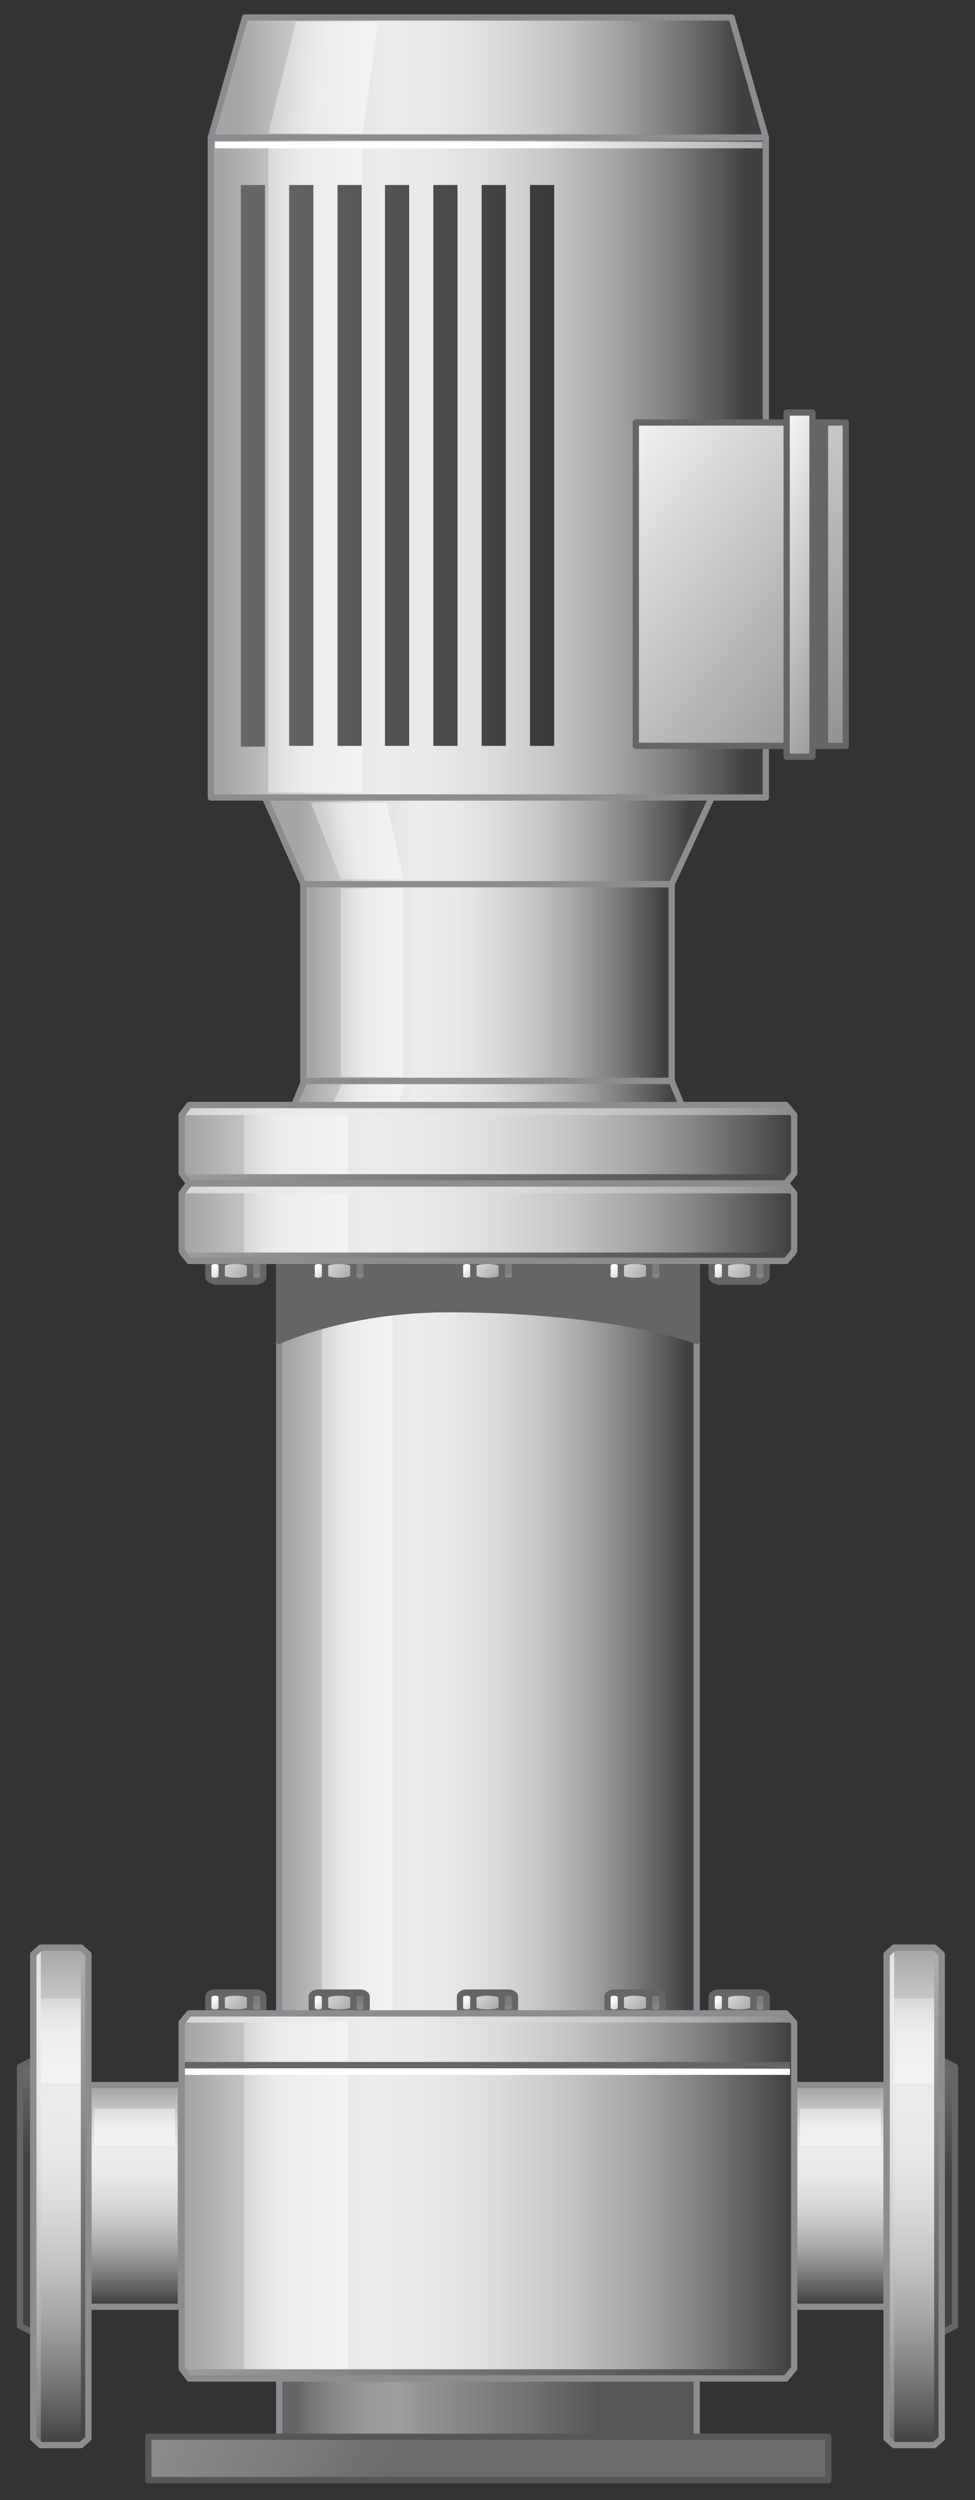 <?xml version="1.0" encoding="utf-8"?>

<!-- Copyright 2016 Siemens AG -->

<!-- Generator: Adobe Illustrator 16.0.4, SVG Export Plug-In . SVG Version: 6.00 Build 0)  -->
<!DOCTYPE svg PUBLIC "-//W3C//DTD SVG 1.1//EN" "http://www.w3.org/Graphics/SVG/1.1/DTD/svg11.dtd">
<svg version="1.1" id="Vertical_Pump_1" xmlns="http://www.w3.org/2000/svg" xmlns:xlink="http://www.w3.org/1999/xlink" x="0px"
	 y="0px" width="117px" height="300px" viewBox="0 0 117 300" enable-background="new 0 0 117 300" xml:space="preserve">
<rect x="0" y="0" width="117" height="300" fill="#333333" stroke="none"/>
<g id="Base">
	<linearGradient id="Ground_Plate_1_" gradientUnits="userSpaceOnUse" x1="35.288" y1="288.908" x2="72.012" y2="288.908">
		<stop  offset="0" style="stop-color:#646567"/>
		<stop  offset="6.768976e-02" style="stop-color:#79797A"/>
		<stop  offset="0.157" style="stop-color:#8D8D8D"/>
		<stop  offset="0.246" style="stop-color:#999999"/>
		<stop  offset="0.334" style="stop-color:#9D9D9C"/>
		<stop  offset="0.784" style="stop-color:#6F6F6E"/>
		<stop  offset="1" style="stop-color:#575756"/>
	</linearGradient>
	
		<rect id="Ground_Plate" x="33.5" y="285.4" fill="url(#Ground_Plate_1_)" stroke="#8C8C91" stroke-width="0.75" stroke-linecap="round" stroke-linejoin="round" stroke-miterlimit="10" width="50.1" height="7.1"/>
	
		<linearGradient id="Connection_Impeller_Housing_1_" gradientUnits="userSpaceOnUse" x1="12.189" y1="269.017" x2="50.295" y2="290.379">
		<stop  offset="0" style="stop-color:#9A9A99"/>
		<stop  offset="0.295" style="stop-color:#919190"/>
		<stop  offset="0.777" style="stop-color:#797978"/>
		<stop  offset="1" style="stop-color:#6B6B6A"/>
	</linearGradient>
	
		<rect id="Connection_Impeller_Housing" x="17.8" y="292.4" fill="url(#Connection_Impeller_Housing_1_)" stroke="#575756" stroke-width="0.75" stroke-linecap="round" stroke-linejoin="round" stroke-miterlimit="10" width="81.6" height="5.2"/>
</g>
<g id="Column_Pipe">
	<linearGradient id="Shape_2_" gradientUnits="userSpaceOnUse" x1="34.681" y1="218.34" x2="82.46" y2="218.34">
		<stop  offset="0" style="stop-color:#A5A5A5"/>
		<stop  offset="4.758149e-02" style="stop-color:#B5B5B5"/>
		<stop  offset="0.151" style="stop-color:#D3D3D3"/>
		<stop  offset="0.239" style="stop-color:#E5E5E5"/>
		<stop  offset="0.302" style="stop-color:#ECECEC"/>
		<stop  offset="0.407" style="stop-color:#E8E8E8"/>
		<stop  offset="0.514" style="stop-color:#DCDCDC"/>
		<stop  offset="0.621" style="stop-color:#C7C7C7"/>
		<stop  offset="0.729" style="stop-color:#ABABAB"/>
		<stop  offset="0.838" style="stop-color:#868686"/>
		<stop  offset="0.945" style="stop-color:#5A5A5A"/>
		<stop  offset="1" style="stop-color:#404040"/>
	</linearGradient>
	
		<rect id="Shape_91_" x="33.5" y="151.3" fill="url(#Shape_2_)" stroke="#8C8C91" stroke-width="0.75" stroke-linecap="round" stroke-linejoin="round" stroke-miterlimit="10" width="50.1" height="134.1"/>
	<linearGradient id="Reflection_2_" gradientUnits="userSpaceOnUse" x1="38.311" y1="218.352" x2="42.061" y2="218.352">
		<stop  offset="0" style="stop-color:#F2F2F2;stop-opacity:0.4"/>
		<stop  offset="1" style="stop-color:#F7F7F7;stop-opacity:0.7"/>
	</linearGradient>
	<rect id="Reflection_55_" x="38.6" y="151.8" fill="url(#Reflection_2_)" width="8.5" height="133.1"/>
</g>
<g id="Impeller_Housing__x2B__Flanges_Vertical">
	<g id="Flange_Right">
		<linearGradient id="Seal_1_" gradientUnits="userSpaceOnUse" x1="113.814" y1="226.877" x2="113.814" y2="261.236">
			<stop  offset="0" style="stop-color:#AFAFAE"/>
			<stop  offset="1" style="stop-color:#424242"/>
		</linearGradient>
		
			<polygon id="Seal_6_" fill="url(#Seal_1_)" stroke="#646567" stroke-width="0.75" stroke-linecap="round" stroke-linejoin="round" stroke-miterlimit="10" points="
			113,279.9 114.6,279.1 114.6,248 113,247.2 		"/>
		<g id="Pipe_6_">
			<linearGradient id="Shape_3_" gradientUnits="userSpaceOnUse" x1="100.85" y1="250.503" x2="100.85" y2="276.391">
				<stop  offset="0" style="stop-color:#A5A5A5"/>
				<stop  offset="4.758149e-02" style="stop-color:#B5B5B5"/>
				<stop  offset="0.151" style="stop-color:#D3D3D3"/>
				<stop  offset="0.239" style="stop-color:#E5E5E5"/>
				<stop  offset="0.302" style="stop-color:#ECECEC"/>
				<stop  offset="0.407" style="stop-color:#E8E8E8"/>
				<stop  offset="0.514" style="stop-color:#DCDCDC"/>
				<stop  offset="0.621" style="stop-color:#C7C7C7"/>
				<stop  offset="0.729" style="stop-color:#ABABAB"/>
				<stop  offset="0.838" style="stop-color:#868686"/>
				<stop  offset="0.945" style="stop-color:#5A5A5A"/>
				<stop  offset="1" style="stop-color:#404040"/>
			</linearGradient>
			
				<rect id="Shape_84_" x="95.3" y="250.2" fill="url(#Shape_3_)" stroke="#8C8C91" stroke-width="0.75" stroke-linecap="round" stroke-linejoin="round" stroke-miterlimit="10" width="11.1" height="26.6"/>
			<linearGradient id="Reflection_3_" gradientUnits="userSpaceOnUse" x1="100.846" y1="251.996" x2="100.846" y2="255.371">
				<stop  offset="0" style="stop-color:#F2F2F2;stop-opacity:0.4"/>
				<stop  offset="1" style="stop-color:#F7F7F7;stop-opacity:0.7"/>
			</linearGradient>
			<path id="Reflection_37_" fill="url(#Reflection_3_)" d="M105.7,253H96v4.5c0,0,7.6,0,9.7,0V253z"/>
		</g>
		<g id="Flange_15_">
			<linearGradient id="Shape_4_" gradientUnits="userSpaceOnUse" x1="109.707" y1="233.611" x2="109.707" y2="293.217">
				<stop  offset="0" style="stop-color:#A5A5A5"/>
				<stop  offset="4.758149e-02" style="stop-color:#B5B5B5"/>
				<stop  offset="0.151" style="stop-color:#D3D3D3"/>
				<stop  offset="0.239" style="stop-color:#E5E5E5"/>
				<stop  offset="0.302" style="stop-color:#ECECEC"/>
				<stop  offset="0.407" style="stop-color:#E8E8E8"/>
				<stop  offset="0.514" style="stop-color:#DCDCDC"/>
				<stop  offset="0.621" style="stop-color:#C7C7C7"/>
				<stop  offset="0.729" style="stop-color:#ABABAB"/>
				<stop  offset="0.838" style="stop-color:#868686"/>
				<stop  offset="0.945" style="stop-color:#5A5A5A"/>
				<stop  offset="1" style="stop-color:#404040"/>
			</linearGradient>
			
				<polygon id="Shape_83_" fill="url(#Shape_4_)" stroke="#8C8C91" stroke-width="0.75" stroke-linejoin="round" stroke-miterlimit="10" points="
				113,292.6 112.1,293.4 107.3,293.4 106.4,292.6 106.4,234.5 107.3,233.7 112.1,233.7 113,234.5 			"/>
			<linearGradient id="Reflection_4_" gradientUnits="userSpaceOnUse" x1="109.707" y1="239.498" x2="109.707" y2="244.044">
				<stop  offset="0" style="stop-color:#F2F2F2;stop-opacity:0.4"/>
				<stop  offset="1" style="stop-color:#F7F7F7;stop-opacity:0.7"/>
			</linearGradient>
			<rect id="Reflection_34_" x="107.3" y="239.8" fill="url(#Reflection_4_)" width="4.9" height="10.2"/>
			<linearGradient id="Edge_Right_1_" gradientUnits="userSpaceOnUse" x1="112.58" y1="233.958" x2="112.58" y2="293.375">
				<stop  offset="0" style="stop-color:#AFAFAE"/>
				<stop  offset="1" style="stop-color:#424242"/>
			</linearGradient>
			
				<polyline id="Edge_Right_6_" fill="url(#Edge_Right_1_)" stroke="#8C8C91" stroke-width="0.75" stroke-linejoin="round" stroke-miterlimit="10" points="
				112.1,233.7 113,234.5 113,292.6 112.1,293.4 			"/>
			<linearGradient id="Edge_Left_1_" gradientUnits="userSpaceOnUse" x1="106.835" y1="214.966" x2="106.835" y2="303.563">
				<stop  offset="0" style="stop-color:#A5A5A5"/>
				<stop  offset="4.758149e-02" style="stop-color:#B5B5B5"/>
				<stop  offset="0.151" style="stop-color:#D3D3D3"/>
				<stop  offset="0.239" style="stop-color:#E5E5E5"/>
				<stop  offset="0.302" style="stop-color:#ECECEC"/>
				<stop  offset="0.407" style="stop-color:#E8E8E8"/>
				<stop  offset="0.514" style="stop-color:#DCDCDC"/>
				<stop  offset="0.621" style="stop-color:#C7C7C7"/>
				<stop  offset="0.729" style="stop-color:#ABABAB"/>
				<stop  offset="0.838" style="stop-color:#868686"/>
				<stop  offset="0.945" style="stop-color:#5A5A5A"/>
				<stop  offset="1" style="stop-color:#404040"/>
			</linearGradient>
			
				<polyline id="Edge_Left_6_" fill="url(#Edge_Left_1_)" stroke="#8C8C91" stroke-width="0.75" stroke-linejoin="round" stroke-miterlimit="10" points="
				107.3,293.4 106.4,292.6 106.4,234.5 107.3,233.7 			"/>
		</g>
	</g>
	<g id="Flange_Left">
		<linearGradient id="Seal_2_" gradientUnits="userSpaceOnUse" x1="3.186" y1="230.016" x2="3.186" y2="258.853">
			<stop  offset="0" style="stop-color:#AFAFAE"/>
			<stop  offset="1" style="stop-color:#424242"/>
		</linearGradient>
		
			<polygon id="Seal_5_" fill="url(#Seal_2_)" stroke="#646567" stroke-width="0.75" stroke-linecap="round" stroke-linejoin="round" stroke-miterlimit="10" points="
			4,279.9 2.4,279.1 2.4,248 4,247.2 		"/>
		<g id="Pipe_5_">
			<linearGradient id="Shape_5_" gradientUnits="userSpaceOnUse" x1="16.183" y1="250.503" x2="16.183" y2="276.391">
				<stop  offset="0" style="stop-color:#A5A5A5"/>
				<stop  offset="4.758149e-02" style="stop-color:#B5B5B5"/>
				<stop  offset="0.151" style="stop-color:#D3D3D3"/>
				<stop  offset="0.239" style="stop-color:#E5E5E5"/>
				<stop  offset="0.302" style="stop-color:#ECECEC"/>
				<stop  offset="0.407" style="stop-color:#E8E8E8"/>
				<stop  offset="0.514" style="stop-color:#DCDCDC"/>
				<stop  offset="0.621" style="stop-color:#C7C7C7"/>
				<stop  offset="0.729" style="stop-color:#ABABAB"/>
				<stop  offset="0.838" style="stop-color:#868686"/>
				<stop  offset="0.945" style="stop-color:#5A5A5A"/>
				<stop  offset="1" style="stop-color:#404040"/>
			</linearGradient>
			
				<rect id="Shape_57_" x="10.6" y="250.2" fill="url(#Shape_5_)" stroke="#8C8C91" stroke-width="0.75" stroke-linecap="round" stroke-linejoin="round" stroke-miterlimit="10" width="11.1" height="26.6"/>
			<linearGradient id="Reflection_5_" gradientUnits="userSpaceOnUse" x1="16.179" y1="251.996" x2="16.179" y2="255.371">
				<stop  offset="0" style="stop-color:#F2F2F2;stop-opacity:0.4"/>
				<stop  offset="1" style="stop-color:#F7F7F7;stop-opacity:0.7"/>
			</linearGradient>
			<path id="Reflection_31_" fill="url(#Reflection_5_)" d="M21,253h-9.7v4.5c0,0,7.6,0,9.7,0V253z"/>
		</g>
		<g id="Flange_14_">
			<linearGradient id="Shape_6_" gradientUnits="userSpaceOnUse" x1="7.293" y1="233.611" x2="7.293" y2="293.217">
				<stop  offset="0" style="stop-color:#A5A5A5"/>
				<stop  offset="4.758149e-02" style="stop-color:#B5B5B5"/>
				<stop  offset="0.151" style="stop-color:#D3D3D3"/>
				<stop  offset="0.239" style="stop-color:#E5E5E5"/>
				<stop  offset="0.302" style="stop-color:#ECECEC"/>
				<stop  offset="0.407" style="stop-color:#E8E8E8"/>
				<stop  offset="0.514" style="stop-color:#DCDCDC"/>
				<stop  offset="0.621" style="stop-color:#C7C7C7"/>
				<stop  offset="0.729" style="stop-color:#ABABAB"/>
				<stop  offset="0.838" style="stop-color:#868686"/>
				<stop  offset="0.945" style="stop-color:#5A5A5A"/>
				<stop  offset="1" style="stop-color:#404040"/>
			</linearGradient>
			
				<polygon id="Shape_55_" fill="url(#Shape_6_)" stroke="#8C8C91" stroke-width="0.75" stroke-linejoin="round" stroke-miterlimit="10" points="
				10.6,292.6 9.7,293.4 4.9,293.4 4,292.6 4,234.5 4.9,233.7 9.7,233.7 10.6,234.5 			"/>
			<linearGradient id="Reflection_6_" gradientUnits="userSpaceOnUse" x1="7.293" y1="239.498" x2="7.293" y2="244.044">
				<stop  offset="0" style="stop-color:#F2F2F2;stop-opacity:0.4"/>
				<stop  offset="1" style="stop-color:#F7F7F7;stop-opacity:0.7"/>
			</linearGradient>
			<rect id="Reflection_30_" x="4.9" y="239.8" fill="url(#Reflection_6_)" width="4.9" height="10.2"/>
			<linearGradient id="Edge_Right_2_" gradientUnits="userSpaceOnUse" x1="10.165" y1="233.958" x2="10.165" y2="293.375">
				<stop  offset="0" style="stop-color:#AFAFAE"/>
				<stop  offset="1" style="stop-color:#424242"/>
			</linearGradient>
			
				<polyline id="Edge_Right_5_" fill="url(#Edge_Right_2_)" stroke="#8C8C91" stroke-width="0.75" stroke-linejoin="round" stroke-miterlimit="10" points="
				9.7,233.7 10.6,234.5 10.6,292.6 9.7,293.4 			"/>
			<linearGradient id="Edge_Left_2_" gradientUnits="userSpaceOnUse" x1="4.42" y1="214.966" x2="4.42" y2="303.563">
				<stop  offset="0" style="stop-color:#A5A5A5"/>
				<stop  offset="4.758149e-02" style="stop-color:#B5B5B5"/>
				<stop  offset="0.151" style="stop-color:#D3D3D3"/>
				<stop  offset="0.239" style="stop-color:#E5E5E5"/>
				<stop  offset="0.302" style="stop-color:#ECECEC"/>
				<stop  offset="0.407" style="stop-color:#E8E8E8"/>
				<stop  offset="0.514" style="stop-color:#DCDCDC"/>
				<stop  offset="0.621" style="stop-color:#C7C7C7"/>
				<stop  offset="0.729" style="stop-color:#ABABAB"/>
				<stop  offset="0.838" style="stop-color:#868686"/>
				<stop  offset="0.945" style="stop-color:#5A5A5A"/>
				<stop  offset="1" style="stop-color:#404040"/>
			</linearGradient>
			
				<polyline id="Edge_Left_5_" fill="url(#Edge_Left_2_)" stroke="#8C8C91" stroke-width="0.75" stroke-linejoin="round" stroke-miterlimit="10" points="
				4.9,293.4 4,292.6 4,234.5 4.9,233.7 			"/>
		</g>
	</g>
	<g id="Nuts_1_">
		<g id="Nut_Right_31_">
			<linearGradient id="Shape_7_" gradientUnits="userSpaceOnUse" x1="88.662" y1="238.538" x2="88.662" y2="243.204">
				<stop  offset="0" style="stop-color:#FFFFFF"/>
				<stop  offset="1" style="stop-color:#7C7C7B"/>
			</linearGradient>
			
				<rect id="Shape_90_" x="86.2" y="239.1" fill="url(#Shape_7_)" stroke="#646567" stroke-width="0.75" stroke-linecap="round" stroke-linejoin="round" stroke-miterlimit="10" width="5" height="2.5"/>
			
				<linearGradient id="Shape_Side_Right_1_" gradientUnits="userSpaceOnUse" x1="-191.417" y1="227.209" x2="-185.625" y2="227.209" gradientTransform="matrix(0 -1 1 0 -136.054 54.831)">
				<stop  offset="0" style="stop-color:#FFFFFF"/>
				<stop  offset="1" style="stop-color:#7C7C7B"/>
			</linearGradient>
			
				<path id="Shape_Side_Right_36_" fill="url(#Shape_Side_Right_1_)" stroke="#646567" stroke-width="0.75" stroke-linecap="round" stroke-linejoin="round" stroke-miterlimit="10" d="
				M92,239.6c0-0.3-0.4-0.5-0.8-0.5c-0.4,0-0.8,0.2-0.8,0.5v1.4c0,0.3,0.4,0.5,0.8,0.5c0.4,0,0.8-0.2,0.8-0.5V239.6z"/>
			
				<linearGradient id="Shape_Side_Middle_1_" gradientUnits="userSpaceOnUse" x1="85.722" y1="237.439" x2="91.769" y2="243.361">
				<stop  offset="0" style="stop-color:#FFFFFF"/>
				<stop  offset="1" style="stop-color:#7C7C7B"/>
			</linearGradient>
			
				<path id="Shape_Side_Middle_36_" fill="url(#Shape_Side_Middle_1_)" stroke="#646567" stroke-width="0.75" stroke-linecap="round" stroke-linejoin="round" stroke-miterlimit="10" d="
				M90.4,239.6c0-0.3-0.8-0.5-1.7-0.5c-0.9,0-1.7,0.2-1.7,0.5v1.4c0,0.3,0.8,0.5,1.7,0.5c0.9,0,1.7-0.2,1.7-0.5V239.6z"/>
			<linearGradient id="Shape_Side_Left_1_" gradientUnits="userSpaceOnUse" x1="85.897" y1="239.931" x2="88.293" y2="243.348">
				<stop  offset="0" style="stop-color:#FFFFFF"/>
				<stop  offset="1" style="stop-color:#7C7C7B"/>
			</linearGradient>
			
				<path id="Shape_Side_Left_36_" fill="url(#Shape_Side_Left_1_)" stroke="#646567" stroke-width="0.75" stroke-linecap="round" stroke-linejoin="round" stroke-miterlimit="10" d="
				M87,239.6c0-0.3-0.4-0.5-0.8-0.5c-0.4,0-0.8,0.2-0.8,0.5v1.4c0,0.3,0.4,0.5,0.8,0.5c0.4,0,0.8-0.2,0.8-0.5V239.6z"/>
		</g>
		<g id="Nut_4_1_">
			<linearGradient id="Shape_8_" gradientUnits="userSpaceOnUse" x1="76.248" y1="238.538" x2="76.248" y2="243.204">
				<stop  offset="0" style="stop-color:#FFFFFF"/>
				<stop  offset="1" style="stop-color:#7C7C7B"/>
			</linearGradient>
			
				<rect id="Shape_89_" x="73.8" y="239.1" fill="url(#Shape_8_)" stroke="#646567" stroke-width="0.75" stroke-linecap="round" stroke-linejoin="round" stroke-miterlimit="10" width="5" height="2.5"/>
			
				<linearGradient id="Shape_Side_Right_2_" gradientUnits="userSpaceOnUse" x1="-191.417" y1="214.795" x2="-185.625" y2="214.795" gradientTransform="matrix(0 -1 1 0 -136.054 54.831)">
				<stop  offset="0" style="stop-color:#FFFFFF"/>
				<stop  offset="1" style="stop-color:#7C7C7B"/>
			</linearGradient>
			
				<path id="Shape_Side_Right_35_" fill="url(#Shape_Side_Right_2_)" stroke="#646567" stroke-width="0.75" stroke-linecap="round" stroke-linejoin="round" stroke-miterlimit="10" d="
				M79.5,239.6c0-0.3-0.4-0.5-0.8-0.5s-0.8,0.2-0.8,0.5v1.4c0,0.3,0.4,0.5,0.8,0.5s0.8-0.2,0.8-0.5V239.6z"/>
			
				<linearGradient id="Shape_Side_Middle_2_" gradientUnits="userSpaceOnUse" x1="73.308" y1="237.439" x2="79.355" y2="243.361">
				<stop  offset="0" style="stop-color:#FFFFFF"/>
				<stop  offset="1" style="stop-color:#7C7C7B"/>
			</linearGradient>
			
				<path id="Shape_Side_Middle_35_" fill="url(#Shape_Side_Middle_2_)" stroke="#646567" stroke-width="0.75" stroke-linecap="round" stroke-linejoin="round" stroke-miterlimit="10" d="
				M77.9,239.6c0-0.3-0.8-0.5-1.7-0.5c-0.9,0-1.7,0.2-1.7,0.5v1.4c0,0.3,0.8,0.5,1.7,0.5c0.9,0,1.7-0.2,1.7-0.5V239.6z"/>
			<linearGradient id="Shape_Side_Left_2_" gradientUnits="userSpaceOnUse" x1="73.482" y1="239.93" x2="75.88" y2="243.349">
				<stop  offset="0" style="stop-color:#FFFFFF"/>
				<stop  offset="1" style="stop-color:#7C7C7B"/>
			</linearGradient>
			
				<path id="Shape_Side_Left_35_" fill="url(#Shape_Side_Left_2_)" stroke="#646567" stroke-width="0.75" stroke-linecap="round" stroke-linejoin="round" stroke-miterlimit="10" d="
				M74.5,239.6c0-0.3-0.4-0.5-0.8-0.5c-0.4,0-0.8,0.2-0.8,0.5v1.4c0,0.3,0.4,0.5,0.8,0.5c0.4,0,0.8-0.2,0.8-0.5V239.6z"/>
		</g>
		<g id="Nut_3_1_">
			<linearGradient id="Shape_9_" gradientUnits="userSpaceOnUse" x1="58.463" y1="238.538" x2="58.463" y2="243.204">
				<stop  offset="0" style="stop-color:#FFFFFF"/>
				<stop  offset="1" style="stop-color:#7C7C7B"/>
			</linearGradient>
			
				<rect id="Shape_88_" x="56" y="239.1" fill="url(#Shape_9_)" stroke="#646567" stroke-width="0.75" stroke-linecap="round" stroke-linejoin="round" stroke-miterlimit="10" width="5" height="2.5"/>
			
				<linearGradient id="Shape_Side_Right_3_" gradientUnits="userSpaceOnUse" x1="-191.417" y1="197.011" x2="-185.625" y2="197.011" gradientTransform="matrix(0 -1 1 0 -136.054 54.831)">
				<stop  offset="0" style="stop-color:#FFFFFF"/>
				<stop  offset="1" style="stop-color:#7C7C7B"/>
			</linearGradient>
			
				<path id="Shape_Side_Right_34_" fill="url(#Shape_Side_Right_3_)" stroke="#646567" stroke-width="0.75" stroke-linecap="round" stroke-linejoin="round" stroke-miterlimit="10" d="
				M61.8,239.6c0-0.3-0.4-0.5-0.8-0.5c-0.4,0-0.8,0.2-0.8,0.5v1.4c0,0.3,0.4,0.5,0.8,0.5c0.4,0,0.8-0.2,0.8-0.5V239.6z"/>
			
				<linearGradient id="Shape_Side_Middle_3_" gradientUnits="userSpaceOnUse" x1="55.523" y1="237.439" x2="61.57" y2="243.361">
				<stop  offset="0" style="stop-color:#FFFFFF"/>
				<stop  offset="1" style="stop-color:#7C7C7B"/>
			</linearGradient>
			
				<path id="Shape_Side_Middle_34_" fill="url(#Shape_Side_Middle_3_)" stroke="#646567" stroke-width="0.75" stroke-linecap="round" stroke-linejoin="round" stroke-miterlimit="10" d="
				M60.2,239.6c0-0.3-0.8-0.5-1.7-0.5c-0.9,0-1.7,0.2-1.7,0.5v1.4c0,0.3,0.8,0.5,1.7,0.5c0.9,0,1.7-0.2,1.7-0.5V239.6z"/>
			<linearGradient id="Shape_Side_Left_3_" gradientUnits="userSpaceOnUse" x1="55.697" y1="239.931" x2="58.093" y2="243.347">
				<stop  offset="0" style="stop-color:#FFFFFF"/>
				<stop  offset="1" style="stop-color:#7C7C7B"/>
			</linearGradient>
			
				<path id="Shape_Side_Left_34_" fill="url(#Shape_Side_Left_3_)" stroke="#646567" stroke-width="0.75" stroke-linecap="round" stroke-linejoin="round" stroke-miterlimit="10" d="
				M56.8,239.6c0-0.3-0.4-0.5-0.8-0.5c-0.4,0-0.8,0.2-0.8,0.5v1.4c0,0.3,0.4,0.5,0.8,0.5c0.4,0,0.8-0.2,0.8-0.5V239.6z"/>
		</g>
		<g id="Nut_2_1_">
			<linearGradient id="Shape_10_" gradientUnits="userSpaceOnUse" x1="40.679" y1="238.538" x2="40.679" y2="243.204">
				<stop  offset="0" style="stop-color:#FFFFFF"/>
				<stop  offset="1" style="stop-color:#7C7C7B"/>
			</linearGradient>
			
				<rect id="Shape_87_" x="38.2" y="239.1" fill="url(#Shape_10_)" stroke="#646567" stroke-width="0.75" stroke-linecap="round" stroke-linejoin="round" stroke-miterlimit="10" width="5" height="2.5"/>
			
				<linearGradient id="Shape_Side_Right_4_" gradientUnits="userSpaceOnUse" x1="-191.417" y1="179.227" x2="-185.625" y2="179.227" gradientTransform="matrix(0 -1 1 0 -136.054 54.831)">
				<stop  offset="0" style="stop-color:#FFFFFF"/>
				<stop  offset="1" style="stop-color:#7C7C7B"/>
			</linearGradient>
			
				<path id="Shape_Side_Right_33_" fill="url(#Shape_Side_Right_4_)" stroke="#646567" stroke-width="0.75" stroke-linecap="round" stroke-linejoin="round" stroke-miterlimit="10" d="
				M44,239.6c0-0.3-0.4-0.5-0.8-0.5c-0.4,0-0.8,0.2-0.8,0.5v1.4c0,0.3,0.4,0.5,0.8,0.5c0.4,0,0.8-0.2,0.8-0.5V239.6z"/>
			
				<linearGradient id="Shape_Side_Middle_4_" gradientUnits="userSpaceOnUse" x1="37.738" y1="237.438" x2="43.788" y2="243.362">
				<stop  offset="0" style="stop-color:#FFFFFF"/>
				<stop  offset="1" style="stop-color:#7C7C7B"/>
			</linearGradient>
			
				<path id="Shape_Side_Middle_33_" fill="url(#Shape_Side_Middle_4_)" stroke="#646567" stroke-width="0.75" stroke-linecap="round" stroke-linejoin="round" stroke-miterlimit="10" d="
				M42.4,239.6c0-0.3-0.8-0.5-1.7-0.5c-0.9,0-1.7,0.2-1.7,0.5v1.4c0,0.3,0.8,0.5,1.7,0.5c0.9,0,1.7-0.2,1.7-0.5V239.6z"/>
			<linearGradient id="Shape_Side_Left_4_" gradientUnits="userSpaceOnUse" x1="37.914" y1="239.931" x2="40.309" y2="243.347">
				<stop  offset="0" style="stop-color:#FFFFFF"/>
				<stop  offset="1" style="stop-color:#7C7C7B"/>
			</linearGradient>
			
				<path id="Shape_Side_Left_33_" fill="url(#Shape_Side_Left_4_)" stroke="#646567" stroke-width="0.75" stroke-linecap="round" stroke-linejoin="round" stroke-miterlimit="10" d="
				M39,239.6c0-0.3-0.4-0.5-0.8-0.5c-0.4,0-0.8,0.2-0.8,0.5v1.4c0,0.3,0.4,0.5,0.8,0.5c0.4,0,0.8-0.2,0.8-0.5V239.6z"/>
		</g>
		<g id="Nut_Left_1_">
			<linearGradient id="Shape_11_" gradientUnits="userSpaceOnUse" x1="28.265" y1="238.538" x2="28.265" y2="243.204">
				<stop  offset="0" style="stop-color:#FFFFFF"/>
				<stop  offset="1" style="stop-color:#7C7C7B"/>
			</linearGradient>
			
				<rect id="Shape_86_" x="25.8" y="239.1" fill="url(#Shape_11_)" stroke="#646567" stroke-width="0.75" stroke-linecap="round" stroke-linejoin="round" stroke-miterlimit="10" width="5" height="2.5"/>
			
				<linearGradient id="Shape_Side_Right_5_" gradientUnits="userSpaceOnUse" x1="-191.417" y1="166.812" x2="-185.625" y2="166.812" gradientTransform="matrix(0 -1 1 0 -136.054 54.831)">
				<stop  offset="0" style="stop-color:#FFFFFF"/>
				<stop  offset="1" style="stop-color:#7C7C7B"/>
			</linearGradient>
			
				<path id="Shape_Side_Right_32_" fill="url(#Shape_Side_Right_5_)" stroke="#646567" stroke-width="0.75" stroke-linecap="round" stroke-linejoin="round" stroke-miterlimit="10" d="
				M31.6,239.6c0-0.3-0.4-0.5-0.8-0.5c-0.4,0-0.8,0.2-0.8,0.5v1.4c0,0.3,0.4,0.5,0.8,0.5c0.4,0,0.8-0.2,0.8-0.5V239.6z"/>
			
				<linearGradient id="Shape_Side_Middle_5_" gradientUnits="userSpaceOnUse" x1="25.325" y1="237.439" x2="31.372" y2="243.361">
				<stop  offset="0" style="stop-color:#FFFFFF"/>
				<stop  offset="1" style="stop-color:#7C7C7B"/>
			</linearGradient>
			
				<path id="Shape_Side_Middle_32_" fill="url(#Shape_Side_Middle_5_)" stroke="#646567" stroke-width="0.75" stroke-linecap="round" stroke-linejoin="round" stroke-miterlimit="10" d="
				M30,239.6c0-0.3-0.8-0.5-1.7-0.5c-0.9,0-1.7,0.2-1.7,0.5v1.4c0,0.3,0.8,0.5,1.7,0.5c0.9,0,1.7-0.2,1.7-0.5V239.6z"/>
			<linearGradient id="Shape_Side_Left_5_" gradientUnits="userSpaceOnUse" x1="25.499" y1="239.93" x2="27.895" y2="243.347">
				<stop  offset="0" style="stop-color:#FFFFFF"/>
				<stop  offset="1" style="stop-color:#7C7C7B"/>
			</linearGradient>
			
				<path id="Shape_Side_Left_32_" fill="url(#Shape_Side_Left_5_)" stroke="#646567" stroke-width="0.75" stroke-linecap="round" stroke-linejoin="round" stroke-miterlimit="10" d="
				M26.6,239.6c0-0.3-0.4-0.5-0.8-0.5c-0.4,0-0.8,0.2-0.8,0.5v1.4c0,0.3,0.4,0.5,0.8,0.5c0.4,0,0.8-0.2,0.8-0.5V239.6z"/>
		</g>
	</g>
	<g id="Housing">
		<linearGradient id="Shape_12_" gradientUnits="userSpaceOnUse" x1="22.581" y1="263.464" x2="94.704" y2="263.464">
			<stop  offset="0" style="stop-color:#A5A5A5"/>
			<stop  offset="4.758149e-02" style="stop-color:#B5B5B5"/>
			<stop  offset="0.151" style="stop-color:#D3D3D3"/>
			<stop  offset="0.239" style="stop-color:#E5E5E5"/>
			<stop  offset="0.302" style="stop-color:#ECECEC"/>
			<stop  offset="0.407" style="stop-color:#E8E8E8"/>
			<stop  offset="0.514" style="stop-color:#DCDCDC"/>
			<stop  offset="0.621" style="stop-color:#C7C7C7"/>
			<stop  offset="0.729" style="stop-color:#ABABAB"/>
			<stop  offset="0.838" style="stop-color:#868686"/>
			<stop  offset="0.945" style="stop-color:#5A5A5A"/>
			<stop  offset="1" style="stop-color:#404040"/>
		</linearGradient>
		
			<polygon id="Shape_85_" fill="url(#Shape_12_)" stroke="#8C8C91" stroke-width="0.75" stroke-linejoin="round" stroke-miterlimit="10" points="
			94.3,285.4 95.3,284.2 95.3,242.7 94.3,241.6 22.7,241.6 21.8,242.7 21.8,284.2 22.7,285.4 		"/>
		<linearGradient id="Reflection_7_" gradientUnits="userSpaceOnUse" x1="29.223" y1="263.545" x2="33.351" y2="263.545">
			<stop  offset="0" style="stop-color:#F2F2F2;stop-opacity:0.4"/>
			<stop  offset="1" style="stop-color:#F7F7F7;stop-opacity:0.7"/>
		</linearGradient>
		<rect id="Reflection_40_" x="29.3" y="242.5" fill="url(#Reflection_7_)" width="12.5" height="42"/>
		<linearGradient id="Edge_Bottom_1_" gradientUnits="userSpaceOnUse" x1="6.55" y1="284.853" x2="97.353" y2="284.853">
			<stop  offset="0" style="stop-color:#AFAFAE"/>
			<stop  offset="1" style="stop-color:#424242"/>
		</linearGradient>
		
			<polyline id="Edge_Bottom_10_" fill="url(#Edge_Bottom_1_)" stroke="#8C8C91" stroke-width="0.75" stroke-linejoin="round" stroke-miterlimit="10" points="
			21.9,284.3 22.7,285.4 94.3,285.4 95.2,284.3 		"/>
		<linearGradient id="Edge_Top_1_" gradientUnits="userSpaceOnUse" x1="4.739" y1="242.144" x2="114.58" y2="242.144">
			<stop  offset="0" style="stop-color:#A5A5A5"/>
			<stop  offset="4.758149e-02" style="stop-color:#B5B5B5"/>
			<stop  offset="0.151" style="stop-color:#D3D3D3"/>
			<stop  offset="0.239" style="stop-color:#E5E5E5"/>
			<stop  offset="0.302" style="stop-color:#ECECEC"/>
			<stop  offset="0.407" style="stop-color:#E8E8E8"/>
			<stop  offset="0.514" style="stop-color:#DCDCDC"/>
			<stop  offset="0.621" style="stop-color:#C7C7C7"/>
			<stop  offset="0.729" style="stop-color:#ABABAB"/>
			<stop  offset="0.838" style="stop-color:#868686"/>
			<stop  offset="0.945" style="stop-color:#5A5A5A"/>
			<stop  offset="1" style="stop-color:#404040"/>
		</linearGradient>
		
			<polyline id="Edge_Top_10_" fill="url(#Edge_Top_1_)" stroke="#8C8C91" stroke-width="0.75" stroke-linejoin="round" stroke-miterlimit="10" points="
			95.3,242.7 94.3,241.6 22.7,241.6 21.8,242.7 		"/>
	</g>
	
		<line id="Reflection_Line" fill="none" stroke="#FFFFFF" stroke-width="0.75" stroke-miterlimit="10" x1="22.2" y1="248.6" x2="94.8" y2="248.6"/>
	
		<line id="Devider_Line" fill="none" stroke="#646567" stroke-width="0.75" stroke-miterlimit="10" x1="22.2" y1="247.8" x2="94.8" y2="247.8"/>
</g>
<g id="Motor_Fixing_Flange">
	
		<path id="Shadow" fill="#646567" stroke="#646567" stroke-width="0.75" stroke-linecap="round" stroke-linejoin="round" stroke-miterlimit="10" d="
		M53.7,157.1c20.1,0,29.9,3.8,29.9,3.8v-9.6H33.5v9.6C33.5,160.9,41.5,157.1,53.7,157.1z"/>
	<g id="Nuts">
		<g id="Nut_Right_26_">
			<linearGradient id="Shape_13_" gradientUnits="userSpaceOnUse" x1="88.662" y1="150.746" x2="88.662" y2="155.413">
				<stop  offset="0" style="stop-color:#FFFFFF"/>
				<stop  offset="1" style="stop-color:#7C7C7B"/>
			</linearGradient>
			
				<rect id="Shape_43_" x="86.2" y="151.3" fill="url(#Shape_13_)" stroke="#646567" stroke-width="0.75" stroke-linecap="round" stroke-linejoin="round" stroke-miterlimit="10" width="5" height="2.5"/>
			
				<linearGradient id="Shape_Side_Right_6_" gradientUnits="userSpaceOnUse" x1="-103.625" y1="227.209" x2="-97.833" y2="227.209" gradientTransform="matrix(0 -1 1 0 -136.054 54.831)">
				<stop  offset="0" style="stop-color:#FFFFFF"/>
				<stop  offset="1" style="stop-color:#7C7C7B"/>
			</linearGradient>
			
				<path id="Shape_Side_Right_31_" fill="url(#Shape_Side_Right_6_)" stroke="#646567" stroke-width="0.75" stroke-linecap="round" stroke-linejoin="round" stroke-miterlimit="10" d="
				M92,151.8c0-0.3-0.4-0.5-0.8-0.5c-0.4,0-0.8,0.2-0.8,0.5v1.4c0,0.3,0.4,0.5,0.8,0.5c0.4,0,0.8-0.2,0.8-0.5V151.8z"/>
			
				<linearGradient id="Shape_Side_Middle_6_" gradientUnits="userSpaceOnUse" x1="85.722" y1="149.648" x2="91.769" y2="155.57">
				<stop  offset="0" style="stop-color:#FFFFFF"/>
				<stop  offset="1" style="stop-color:#7C7C7B"/>
			</linearGradient>
			
				<path id="Shape_Side_Middle_31_" fill="url(#Shape_Side_Middle_6_)" stroke="#646567" stroke-width="0.75" stroke-linecap="round" stroke-linejoin="round" stroke-miterlimit="10" d="
				M90.4,151.8c0-0.3-0.8-0.5-1.7-0.5c-0.9,0-1.7,0.2-1.7,0.5v1.4c0,0.3,0.8,0.5,1.7,0.5c0.9,0,1.7-0.2,1.7-0.5V151.8z"/>
			<linearGradient id="Shape_Side_Left_6_" gradientUnits="userSpaceOnUse" x1="85.897" y1="152.14" x2="88.292" y2="155.556">
				<stop  offset="0" style="stop-color:#FFFFFF"/>
				<stop  offset="1" style="stop-color:#7C7C7B"/>
			</linearGradient>
			
				<path id="Shape_Side_Left_31_" fill="url(#Shape_Side_Left_6_)" stroke="#646567" stroke-width="0.75" stroke-linecap="round" stroke-linejoin="round" stroke-miterlimit="10" d="
				M87,151.8c0-0.3-0.4-0.5-0.8-0.5c-0.4,0-0.8,0.2-0.8,0.5v1.4c0,0.3,0.4,0.5,0.8,0.5c0.4,0,0.8-0.2,0.8-0.5V151.8z"/>
		</g>
		<g id="Nut_4">
			<linearGradient id="Shape_17_" gradientUnits="userSpaceOnUse" x1="76.248" y1="150.746" x2="76.248" y2="155.413">
				<stop  offset="0" style="stop-color:#FFFFFF"/>
				<stop  offset="1" style="stop-color:#7C7C7B"/>
			</linearGradient>
			
				<rect id="Shape_42_" x="73.8" y="151.3" fill="url(#Shape_17_)" stroke="#646567" stroke-width="0.75" stroke-linecap="round" stroke-linejoin="round" stroke-miterlimit="10" width="5" height="2.5"/>
			
				<linearGradient id="Shape_Side_Right_7_" gradientUnits="userSpaceOnUse" x1="-103.625" y1="214.795" x2="-97.833" y2="214.795" gradientTransform="matrix(0 -1 1 0 -136.054 54.831)">
				<stop  offset="0" style="stop-color:#FFFFFF"/>
				<stop  offset="1" style="stop-color:#7C7C7B"/>
			</linearGradient>
			
				<path id="Shape_Side_Right_30_" fill="url(#Shape_Side_Right_7_)" stroke="#646567" stroke-width="0.75" stroke-linecap="round" stroke-linejoin="round" stroke-miterlimit="10" d="
				M79.5,151.8c0-0.3-0.4-0.5-0.8-0.5s-0.8,0.2-0.8,0.5v1.4c0,0.3,0.4,0.5,0.8,0.5s0.8-0.2,0.8-0.5V151.8z"/>
			
				<linearGradient id="Shape_Side_Middle_7_" gradientUnits="userSpaceOnUse" x1="73.308" y1="149.647" x2="79.355" y2="155.569">
				<stop  offset="0" style="stop-color:#FFFFFF"/>
				<stop  offset="1" style="stop-color:#7C7C7B"/>
			</linearGradient>
			
				<path id="Shape_Side_Middle_30_" fill="url(#Shape_Side_Middle_7_)" stroke="#646567" stroke-width="0.75" stroke-linecap="round" stroke-linejoin="round" stroke-miterlimit="10" d="
				M77.9,151.8c0-0.3-0.8-0.5-1.7-0.5c-0.9,0-1.7,0.2-1.7,0.5v1.4c0,0.3,0.8,0.5,1.7,0.5c0.9,0,1.7-0.2,1.7-0.5V151.8z"/>
			<linearGradient id="Shape_Side_Left_7_" gradientUnits="userSpaceOnUse" x1="73.482" y1="152.139" x2="75.879" y2="155.556">
				<stop  offset="0" style="stop-color:#FFFFFF"/>
				<stop  offset="1" style="stop-color:#7C7C7B"/>
			</linearGradient>
			
				<path id="Shape_Side_Left_30_" fill="url(#Shape_Side_Left_7_)" stroke="#646567" stroke-width="0.75" stroke-linecap="round" stroke-linejoin="round" stroke-miterlimit="10" d="
				M74.5,151.8c0-0.3-0.4-0.5-0.8-0.5c-0.4,0-0.8,0.2-0.8,0.5v1.4c0,0.3,0.4,0.5,0.8,0.5c0.4,0,0.8-0.2,0.8-0.5V151.8z"/>
		</g>
		<g id="Nut_3">
			<linearGradient id="Shape_18_" gradientUnits="userSpaceOnUse" x1="58.463" y1="150.746" x2="58.463" y2="155.413">
				<stop  offset="0" style="stop-color:#FFFFFF"/>
				<stop  offset="1" style="stop-color:#7C7C7B"/>
			</linearGradient>
			
				<rect id="Shape_25_" x="56" y="151.3" fill="url(#Shape_18_)" stroke="#646567" stroke-width="0.75" stroke-linecap="round" stroke-linejoin="round" stroke-miterlimit="10" width="5" height="2.5"/>
			
				<linearGradient id="Shape_Side_Right_8_" gradientUnits="userSpaceOnUse" x1="-103.625" y1="197.011" x2="-97.833" y2="197.011" gradientTransform="matrix(0 -1 1 0 -136.054 54.831)">
				<stop  offset="0" style="stop-color:#FFFFFF"/>
				<stop  offset="1" style="stop-color:#7C7C7B"/>
			</linearGradient>
			
				<path id="Shape_Side_Right_29_" fill="url(#Shape_Side_Right_8_)" stroke="#646567" stroke-width="0.75" stroke-linecap="round" stroke-linejoin="round" stroke-miterlimit="10" d="
				M61.8,151.8c0-0.3-0.4-0.5-0.8-0.5c-0.4,0-0.8,0.2-0.8,0.5v1.4c0,0.3,0.4,0.5,0.8,0.5c0.4,0,0.8-0.2,0.8-0.5V151.8z"/>
			<linearGradient id="Shape_Side_Middle_8_" gradientUnits="userSpaceOnUse" x1="55.522" y1="149.646" x2="61.571" y2="155.57">
				<stop  offset="0" style="stop-color:#FFFFFF"/>
				<stop  offset="1" style="stop-color:#7C7C7B"/>
			</linearGradient>
			
				<path id="Shape_Side_Middle_29_" fill="url(#Shape_Side_Middle_8_)" stroke="#646567" stroke-width="0.75" stroke-linecap="round" stroke-linejoin="round" stroke-miterlimit="10" d="
				M60.2,151.8c0-0.3-0.8-0.5-1.7-0.5c-0.9,0-1.7,0.2-1.7,0.5v1.4c0,0.3,0.8,0.5,1.7,0.5c0.9,0,1.7-0.2,1.7-0.5V151.8z"/>
			<linearGradient id="Shape_Side_Left_8_" gradientUnits="userSpaceOnUse" x1="55.697" y1="152.139" x2="58.093" y2="155.557">
				<stop  offset="0" style="stop-color:#FFFFFF"/>
				<stop  offset="1" style="stop-color:#7C7C7B"/>
			</linearGradient>
			
				<path id="Shape_Side_Left_29_" fill="url(#Shape_Side_Left_8_)" stroke="#646567" stroke-width="0.75" stroke-linecap="round" stroke-linejoin="round" stroke-miterlimit="10" d="
				M56.8,151.8c0-0.3-0.4-0.5-0.8-0.5c-0.4,0-0.8,0.2-0.8,0.5v1.4c0,0.3,0.4,0.5,0.8,0.5c0.4,0,0.8-0.2,0.8-0.5V151.8z"/>
		</g>
		<g id="Nut_2">
			<linearGradient id="Shape_19_" gradientUnits="userSpaceOnUse" x1="40.679" y1="150.746" x2="40.679" y2="155.413">
				<stop  offset="0" style="stop-color:#FFFFFF"/>
				<stop  offset="1" style="stop-color:#7C7C7B"/>
			</linearGradient>
			
				<rect id="Shape_16_" x="38.2" y="151.3" fill="url(#Shape_19_)" stroke="#646567" stroke-width="0.75" stroke-linecap="round" stroke-linejoin="round" stroke-miterlimit="10" width="5" height="2.5"/>
			
				<linearGradient id="Shape_Side_Right_9_" gradientUnits="userSpaceOnUse" x1="-103.625" y1="179.227" x2="-97.833" y2="179.227" gradientTransform="matrix(0 -1 1 0 -136.054 54.831)">
				<stop  offset="0" style="stop-color:#FFFFFF"/>
				<stop  offset="1" style="stop-color:#7C7C7B"/>
			</linearGradient>
			
				<path id="Shape_Side_Right_28_" fill="url(#Shape_Side_Right_9_)" stroke="#646567" stroke-width="0.75" stroke-linecap="round" stroke-linejoin="round" stroke-miterlimit="10" d="
				M44,151.8c0-0.3-0.4-0.5-0.8-0.5c-0.4,0-0.8,0.2-0.8,0.5v1.4c0,0.3,0.4,0.5,0.8,0.5c0.4,0,0.8-0.2,0.8-0.5V151.8z"/>
			
				<linearGradient id="Shape_Side_Middle_9_" gradientUnits="userSpaceOnUse" x1="37.739" y1="149.648" x2="43.787" y2="155.57">
				<stop  offset="0" style="stop-color:#FFFFFF"/>
				<stop  offset="1" style="stop-color:#7C7C7B"/>
			</linearGradient>
			
				<path id="Shape_Side_Middle_28_" fill="url(#Shape_Side_Middle_9_)" stroke="#646567" stroke-width="0.75" stroke-linecap="round" stroke-linejoin="round" stroke-miterlimit="10" d="
				M42.4,151.8c0-0.3-0.8-0.5-1.7-0.5c-0.9,0-1.7,0.2-1.7,0.5v1.4c0,0.3,0.8,0.5,1.7,0.5c0.9,0,1.7-0.2,1.7-0.5V151.8z"/>
			<linearGradient id="Shape_Side_Left_9_" gradientUnits="userSpaceOnUse" x1="37.915" y1="152.139" x2="40.31" y2="155.555">
				<stop  offset="0" style="stop-color:#FFFFFF"/>
				<stop  offset="1" style="stop-color:#7C7C7B"/>
			</linearGradient>
			
				<path id="Shape_Side_Left_28_" fill="url(#Shape_Side_Left_9_)" stroke="#646567" stroke-width="0.75" stroke-linecap="round" stroke-linejoin="round" stroke-miterlimit="10" d="
				M39,151.8c0-0.3-0.4-0.5-0.8-0.5c-0.4,0-0.8,0.2-0.8,0.5v1.4c0,0.3,0.4,0.5,0.8,0.5c0.4,0,0.8-0.2,0.8-0.5V151.8z"/>
		</g>
		<g id="Nut_Left">
			<linearGradient id="Shape_20_" gradientUnits="userSpaceOnUse" x1="28.265" y1="150.746" x2="28.265" y2="155.413">
				<stop  offset="0" style="stop-color:#FFFFFF"/>
				<stop  offset="1" style="stop-color:#7C7C7B"/>
			</linearGradient>
			
				<rect id="Shape_15_" x="25.8" y="151.3" fill="url(#Shape_20_)" stroke="#646567" stroke-width="0.75" stroke-linecap="round" stroke-linejoin="round" stroke-miterlimit="10" width="5" height="2.5"/>
			
				<linearGradient id="Shape_Side_Right_10_" gradientUnits="userSpaceOnUse" x1="-103.625" y1="166.812" x2="-97.833" y2="166.812" gradientTransform="matrix(0 -1 1 0 -136.054 54.831)">
				<stop  offset="0" style="stop-color:#FFFFFF"/>
				<stop  offset="1" style="stop-color:#7C7C7B"/>
			</linearGradient>
			
				<path id="Shape_Side_Right_27_" fill="url(#Shape_Side_Right_10_)" stroke="#646567" stroke-width="0.75" stroke-linecap="round" stroke-linejoin="round" stroke-miterlimit="10" d="
				M31.6,151.8c0-0.3-0.4-0.5-0.8-0.5c-0.4,0-0.8,0.2-0.8,0.5v1.4c0,0.3,0.4,0.5,0.8,0.5c0.4,0,0.8-0.2,0.8-0.5V151.8z"/>
			
				<linearGradient id="Shape_Side_Middle_10_" gradientUnits="userSpaceOnUse" x1="25.325" y1="149.648" x2="31.373" y2="155.57">
				<stop  offset="0" style="stop-color:#FFFFFF"/>
				<stop  offset="1" style="stop-color:#7C7C7B"/>
			</linearGradient>
			
				<path id="Shape_Side_Middle_27_" fill="url(#Shape_Side_Middle_10_)" stroke="#646567" stroke-width="0.75" stroke-linecap="round" stroke-linejoin="round" stroke-miterlimit="10" d="
				M30,151.8c0-0.3-0.8-0.5-1.7-0.5c-0.9,0-1.7,0.2-1.7,0.5v1.4c0,0.3,0.8,0.5,1.7,0.5c0.9,0,1.7-0.2,1.7-0.5V151.8z"/>
			<linearGradient id="Shape_Side_Left_10_" gradientUnits="userSpaceOnUse" x1="25.5" y1="152.14" x2="27.895" y2="155.556">
				<stop  offset="0" style="stop-color:#FFFFFF"/>
				<stop  offset="1" style="stop-color:#7C7C7B"/>
			</linearGradient>
			
				<path id="Shape_Side_Left_27_" fill="url(#Shape_Side_Left_10_)" stroke="#646567" stroke-width="0.75" stroke-linecap="round" stroke-linejoin="round" stroke-miterlimit="10" d="
				M26.6,151.8c0-0.3-0.4-0.5-0.8-0.5c-0.4,0-0.8,0.2-0.8,0.5v1.4c0,0.3,0.4,0.5,0.8,0.5c0.4,0,0.8-0.2,0.8-0.5V151.8z"/>
		</g>
	</g>
	<g id="Flange_Bottom">
		<linearGradient id="Shape_21_" gradientUnits="userSpaceOnUse" x1="22.581" y1="146.638" x2="94.704" y2="146.638">
			<stop  offset="0" style="stop-color:#A5A5A5"/>
			<stop  offset="4.758149e-02" style="stop-color:#B5B5B5"/>
			<stop  offset="0.151" style="stop-color:#D3D3D3"/>
			<stop  offset="0.239" style="stop-color:#E5E5E5"/>
			<stop  offset="0.302" style="stop-color:#ECECEC"/>
			<stop  offset="0.407" style="stop-color:#E8E8E8"/>
			<stop  offset="0.514" style="stop-color:#DCDCDC"/>
			<stop  offset="0.621" style="stop-color:#C7C7C7"/>
			<stop  offset="0.729" style="stop-color:#ABABAB"/>
			<stop  offset="0.838" style="stop-color:#868686"/>
			<stop  offset="0.945" style="stop-color:#5A5A5A"/>
			<stop  offset="1" style="stop-color:#404040"/>
		</linearGradient>
		
			<polygon id="Shape_1_" fill="url(#Shape_21_)" stroke="#8C8C91" stroke-width="0.75" stroke-linejoin="round" stroke-miterlimit="10" points="
			94.3,151.3 95.3,150.1 95.3,143.2 94.3,142 22.7,142 21.8,143.2 21.8,150.1 22.7,151.3 		"/>
		<linearGradient id="Reflection_8_" gradientUnits="userSpaceOnUse" x1="29.223" y1="146.719" x2="33.351" y2="146.719">
			<stop  offset="0" style="stop-color:#F2F2F2;stop-opacity:0.4"/>
			<stop  offset="1" style="stop-color:#F7F7F7;stop-opacity:0.7"/>
		</linearGradient>
		<rect id="Reflection_1_" x="29.3" y="143" fill="url(#Reflection_8_)" width="12.5" height="7.5"/>
		<linearGradient id="Edge_Bottom_2_" gradientUnits="userSpaceOnUse" x1="6.55" y1="150.783" x2="97.353" y2="150.783">
			<stop  offset="0" style="stop-color:#AFAFAE"/>
			<stop  offset="1" style="stop-color:#424242"/>
		</linearGradient>
		
			<polyline id="Edge_Bottom_8_" fill="url(#Edge_Bottom_2_)" stroke="#8C8C91" stroke-width="0.75" stroke-linejoin="round" stroke-miterlimit="10" points="
			21.9,150.3 22.7,151.3 94.3,151.3 95.2,150.3 		"/>
		<linearGradient id="Edge_Top_2_" gradientUnits="userSpaceOnUse" x1="4.739" y1="142.561" x2="114.58" y2="142.561">
			<stop  offset="0" style="stop-color:#A5A5A5"/>
			<stop  offset="4.758149e-02" style="stop-color:#B5B5B5"/>
			<stop  offset="0.151" style="stop-color:#D3D3D3"/>
			<stop  offset="0.239" style="stop-color:#E5E5E5"/>
			<stop  offset="0.302" style="stop-color:#ECECEC"/>
			<stop  offset="0.407" style="stop-color:#E8E8E8"/>
			<stop  offset="0.514" style="stop-color:#DCDCDC"/>
			<stop  offset="0.621" style="stop-color:#C7C7C7"/>
			<stop  offset="0.729" style="stop-color:#ABABAB"/>
			<stop  offset="0.838" style="stop-color:#868686"/>
			<stop  offset="0.945" style="stop-color:#5A5A5A"/>
			<stop  offset="1" style="stop-color:#404040"/>
		</linearGradient>
		
			<polyline id="Edge_Top_8_" fill="url(#Edge_Top_2_)" stroke="#8C8C91" stroke-width="0.75" stroke-linejoin="round" stroke-miterlimit="10" points="
			95.3,143.2 94.3,142 22.7,142 21.8,143.2 		"/>
	</g>
	<g id="Flange_Top">
		<linearGradient id="Shape_22_" gradientUnits="userSpaceOnUse" x1="22.581" y1="137.305" x2="94.704" y2="137.305">
			<stop  offset="0" style="stop-color:#A5A5A5"/>
			<stop  offset="4.758149e-02" style="stop-color:#B5B5B5"/>
			<stop  offset="0.151" style="stop-color:#D3D3D3"/>
			<stop  offset="0.239" style="stop-color:#E5E5E5"/>
			<stop  offset="0.302" style="stop-color:#ECECEC"/>
			<stop  offset="0.407" style="stop-color:#E8E8E8"/>
			<stop  offset="0.514" style="stop-color:#DCDCDC"/>
			<stop  offset="0.621" style="stop-color:#C7C7C7"/>
			<stop  offset="0.729" style="stop-color:#ABABAB"/>
			<stop  offset="0.838" style="stop-color:#868686"/>
			<stop  offset="0.945" style="stop-color:#5A5A5A"/>
			<stop  offset="1" style="stop-color:#404040"/>
		</linearGradient>
		
			<polygon id="Shape_14_" fill="url(#Shape_22_)" stroke="#8C8C91" stroke-width="0.75" stroke-linejoin="round" stroke-miterlimit="10" points="
			94.3,142 95.3,140.8 95.3,133.8 94.3,132.6 22.7,132.6 21.8,133.8 21.8,140.8 22.7,142 		"/>
		<linearGradient id="Reflection_9_" gradientUnits="userSpaceOnUse" x1="29.223" y1="137.386" x2="33.351" y2="137.386">
			<stop  offset="0" style="stop-color:#F2F2F2;stop-opacity:0.4"/>
			<stop  offset="1" style="stop-color:#F7F7F7;stop-opacity:0.7"/>
		</linearGradient>
		<rect id="Reflection_11_" x="29.3" y="133.6" fill="url(#Reflection_9_)" width="12.5" height="7.5"/>
		<linearGradient id="Edge_Bottom_3_" gradientUnits="userSpaceOnUse" x1="6.55" y1="141.45" x2="97.353" y2="141.45">
			<stop  offset="0" style="stop-color:#AFAFAE"/>
			<stop  offset="1" style="stop-color:#424242"/>
		</linearGradient>
		
			<polyline id="Edge_Bottom_9_" fill="url(#Edge_Bottom_3_)" stroke="#8C8C91" stroke-width="0.75" stroke-linejoin="round" stroke-miterlimit="10" points="
			21.9,140.9 22.7,142 94.3,142 95.2,140.9 		"/>
		<linearGradient id="Edge_Top_3_" gradientUnits="userSpaceOnUse" x1="4.739" y1="133.228" x2="114.58" y2="133.228">
			<stop  offset="0" style="stop-color:#A5A5A5"/>
			<stop  offset="4.758149e-02" style="stop-color:#B5B5B5"/>
			<stop  offset="0.151" style="stop-color:#D3D3D3"/>
			<stop  offset="0.239" style="stop-color:#E5E5E5"/>
			<stop  offset="0.302" style="stop-color:#ECECEC"/>
			<stop  offset="0.407" style="stop-color:#E8E8E8"/>
			<stop  offset="0.514" style="stop-color:#DCDCDC"/>
			<stop  offset="0.621" style="stop-color:#C7C7C7"/>
			<stop  offset="0.729" style="stop-color:#ABABAB"/>
			<stop  offset="0.838" style="stop-color:#868686"/>
			<stop  offset="0.945" style="stop-color:#5A5A5A"/>
			<stop  offset="1" style="stop-color:#404040"/>
		</linearGradient>
		
			<polyline id="Edge_Top_9_" fill="url(#Edge_Top_3_)" stroke="#8C8C91" stroke-width="0.75" stroke-linejoin="round" stroke-miterlimit="10" points="
			95.3,133.8 94.3,132.6 22.7,132.6 21.8,133.8 		"/>
	</g>
</g>
<g id="Housing_Coupling__x2B__Bearing">
	<g id="Flange_Connection">
		<linearGradient id="Shape_23_" gradientUnits="userSpaceOnUse" x1="36.396" y1="131.158" x2="80.738" y2="131.158">
			<stop  offset="0" style="stop-color:#A5A5A5"/>
			<stop  offset="4.758149e-02" style="stop-color:#B5B5B5"/>
			<stop  offset="0.151" style="stop-color:#D3D3D3"/>
			<stop  offset="0.239" style="stop-color:#E5E5E5"/>
			<stop  offset="0.302" style="stop-color:#ECECEC"/>
			<stop  offset="0.407" style="stop-color:#E8E8E8"/>
			<stop  offset="0.514" style="stop-color:#DCDCDC"/>
			<stop  offset="0.621" style="stop-color:#C7C7C7"/>
			<stop  offset="0.729" style="stop-color:#ABABAB"/>
			<stop  offset="0.838" style="stop-color:#868686"/>
			<stop  offset="0.945" style="stop-color:#5A5A5A"/>
			<stop  offset="1" style="stop-color:#404040"/>
		</linearGradient>
		
			<polygon id="Shape_93_" fill="url(#Shape_23_)" stroke="#8C8C91" stroke-width="0.75" stroke-linecap="round" stroke-linejoin="round" stroke-miterlimit="10" points="
			81.8,132.6 80.6,129.7 36.5,129.7 35.3,132.6 		"/>
		<linearGradient id="Reflection_10_" gradientUnits="userSpaceOnUse" x1="39.747" y1="131.135" x2="43.471" y2="131.135">
			<stop  offset="0" style="stop-color:#F2F2F2;stop-opacity:0.4"/>
			<stop  offset="1" style="stop-color:#F7F7F7;stop-opacity:0.7"/>
		</linearGradient>
		<polygon id="Reflection_57_" fill="url(#Reflection_10_)" points="47.9,132.2 48.5,130.1 41,130.1 40,132.2 		"/>
	</g>
	<g id="Housing_6_">
		<linearGradient id="Shape_24_" gradientUnits="userSpaceOnUse" x1="37.486" y1="117.883" x2="79.643" y2="117.883">
			<stop  offset="0" style="stop-color:#A5A5A5"/>
			<stop  offset="4.758149e-02" style="stop-color:#B5B5B5"/>
			<stop  offset="0.151" style="stop-color:#D3D3D3"/>
			<stop  offset="0.239" style="stop-color:#E5E5E5"/>
			<stop  offset="0.302" style="stop-color:#ECECEC"/>
			<stop  offset="0.407" style="stop-color:#E8E8E8"/>
			<stop  offset="0.514" style="stop-color:#DCDCDC"/>
			<stop  offset="0.621" style="stop-color:#C7C7C7"/>
			<stop  offset="0.729" style="stop-color:#ABABAB"/>
			<stop  offset="0.838" style="stop-color:#868686"/>
			<stop  offset="0.945" style="stop-color:#5A5A5A"/>
			<stop  offset="1" style="stop-color:#404040"/>
		</linearGradient>
		
			<rect id="Shape_92_" x="36.4" y="106.1" fill="url(#Shape_24_)" stroke="#8C8C91" stroke-width="0.75" stroke-linecap="round" stroke-linejoin="round" stroke-miterlimit="10" width="44.2" height="23.6"/>
		<linearGradient id="Reflection_13_" gradientUnits="userSpaceOnUse" x1="40.689" y1="117.866" x2="43.997" y2="117.866">
			<stop  offset="0" style="stop-color:#F2F2F2;stop-opacity:0.4"/>
			<stop  offset="1" style="stop-color:#F7F7F7;stop-opacity:0.7"/>
		</linearGradient>
		<rect id="Reflection_56_" x="40.9" y="106.6" fill="url(#Reflection_13_)" width="7.5" height="22.6"/>
	</g>
</g>
<g id="Motor">
	<g id="Housing_1_">
		<linearGradient id="Shape_26_" gradientUnits="userSpaceOnUse" x1="26.877" y1="56.121" x2="89.586" y2="56.121">
			<stop  offset="0" style="stop-color:#A5A5A5"/>
			<stop  offset="4.758149e-02" style="stop-color:#B5B5B5"/>
			<stop  offset="0.151" style="stop-color:#D3D3D3"/>
			<stop  offset="0.239" style="stop-color:#E5E5E5"/>
			<stop  offset="0.302" style="stop-color:#ECECEC"/>
			<stop  offset="0.407" style="stop-color:#E8E8E8"/>
			<stop  offset="0.514" style="stop-color:#DCDCDC"/>
			<stop  offset="0.621" style="stop-color:#C7C7C7"/>
			<stop  offset="0.729" style="stop-color:#ABABAB"/>
			<stop  offset="0.838" style="stop-color:#868686"/>
			<stop  offset="0.945" style="stop-color:#5A5A5A"/>
			<stop  offset="1" style="stop-color:#404040"/>
		</linearGradient>
		
			<rect id="Shape_52_" x="25.3" y="16.5" fill="url(#Shape_26_)" stroke="#8C8C91" stroke-width="0.75" stroke-linecap="round" stroke-linejoin="round" stroke-miterlimit="10" width="66.6" height="79.2"/>
		<linearGradient id="Reflection_14_" gradientUnits="userSpaceOnUse" x1="30.291" y1="56.145" x2="36.68" y2="56.145">
			<stop  offset="0" style="stop-color:#F2F2F2;stop-opacity:0.4"/>
			<stop  offset="1" style="stop-color:#F7F7F7;stop-opacity:0.7"/>
		</linearGradient>
		<rect id="Reflection_29_" x="32.2" y="17.1" fill="url(#Reflection_14_)" width="11.3" height="78"/>
	</g>
	<g id="Cover_Bottom">
		<linearGradient id="Shape_27_" gradientUnits="userSpaceOnUse" x1="35.807" y1="100.893" x2="82.72" y2="100.893">
			<stop  offset="0" style="stop-color:#A5A5A5"/>
			<stop  offset="4.758149e-02" style="stop-color:#B5B5B5"/>
			<stop  offset="0.151" style="stop-color:#D3D3D3"/>
			<stop  offset="0.239" style="stop-color:#E5E5E5"/>
			<stop  offset="0.302" style="stop-color:#ECECEC"/>
			<stop  offset="0.407" style="stop-color:#E8E8E8"/>
			<stop  offset="0.514" style="stop-color:#DCDCDC"/>
			<stop  offset="0.621" style="stop-color:#C7C7C7"/>
			<stop  offset="0.729" style="stop-color:#ABABAB"/>
			<stop  offset="0.838" style="stop-color:#868686"/>
			<stop  offset="0.945" style="stop-color:#5A5A5A"/>
			<stop  offset="1" style="stop-color:#404040"/>
		</linearGradient>
		
			<polygon id="Shape_50_" fill="url(#Shape_27_)" stroke="#8C8C91" stroke-width="0.75" stroke-linecap="round" stroke-linejoin="round" stroke-miterlimit="10" points="
			85.4,95.7 80.6,106.1 36.4,106.1 31.8,95.7 		"/>
		<linearGradient id="Reflection_15_" gradientUnits="userSpaceOnUse" x1="39.616" y1="101.758" x2="42.538" y2="100.979">
			<stop  offset="0" style="stop-color:#F2F2F2;stop-opacity:0.4"/>
			<stop  offset="1" style="stop-color:#F7F7F7;stop-opacity:0.7"/>
		</linearGradient>
		<polygon id="Reflection_19_" fill="url(#Reflection_15_)" points="48.4,105.5 46.4,96.3 37.3,96.3 40.9,105.5 		"/>
	</g>
	<g id="Electric_Box_3_">
		<linearGradient id="Shape_28_" gradientUnits="userSpaceOnUse" x1="66.688" y1="52.817" x2="113.573" y2="89.274">
			<stop  offset="0" style="stop-color:#FFFFFF"/>
			<stop  offset="1" style="stop-color:#7C7C7B"/>
		</linearGradient>
		
			<rect id="Shape_44_" x="76.3" y="50.7" fill="url(#Shape_28_)" stroke="#646567" stroke-width="0.75" stroke-linecap="round" stroke-linejoin="round" stroke-miterlimit="10" width="25.2" height="38.8"/>
		
			<rect id="Shadow_1_" x="97.5" y="50.7" fill="#646567" stroke="#646567" stroke-width="0.75" stroke-linecap="round" stroke-linejoin="round" stroke-miterlimit="10" width="1.5" height="38.8"/>
		<linearGradient id="Cover_1_" gradientUnits="userSpaceOnUse" x1="86.826" y1="66.931" x2="109.059" y2="74.773">
			<stop  offset="0" style="stop-color:#FFFFFF"/>
			<stop  offset="1" style="stop-color:#7C7C7B"/>
		</linearGradient>
		
			<rect id="Cover_4_" x="94.4" y="49.5" fill="url(#Cover_1_)" stroke="#646567" stroke-width="0.75" stroke-linecap="round" stroke-linejoin="round" stroke-miterlimit="10" width="3.1" height="41.3"/>
	</g>
	<linearGradient id="Cooling_Fins_1_" gradientUnits="userSpaceOnUse" x1="31.887" y1="55.878" x2="90.909" y2="55.878">
		<stop  offset="0" style="stop-color:#666666"/>
		<stop  offset="1" style="stop-color:#1A1A1A"/>
	</linearGradient>
	<path id="Cooling_Fins" fill="url(#Cooling_Fins_1_)" d="M31.8,89.6h-2.9V22.2h2.9V89.6z M37.6,22.2h-2.9v67.3h2.9V22.2z
		 M43.4,22.2h-2.9v67.3h2.9V22.2z M49.1,22.2h-2.9v67.3h2.9V22.2z M54.9,22.2H52v67.3h2.9V22.2z M60.7,22.2h-2.9v67.3h2.9V22.2z
		 M66.5,22.2h-2.9v67.3h2.9V22.2z"/>
	<linearGradient id="Reflection_Line_1_" gradientUnits="userSpaceOnUse" x1="64.124" y1="17.366" x2="106.995" y2="17.366">
		<stop  offset="0" style="stop-color:#FFFFFF"/>
		<stop  offset="1" style="stop-color:#7C7C7B"/>
	</linearGradient>
	<rect id="Reflection_Line_3_" x="25.8" y="17" fill="url(#Reflection_Line_1_)" width="65.7" height="0.8"/>
	<g id="Cover_Top">
		<linearGradient id="Shape_29_" gradientUnits="userSpaceOnUse" x1="28.619" y1="9.307" x2="88.86" y2="9.307">
			<stop  offset="0" style="stop-color:#A5A5A5"/>
			<stop  offset="4.758149e-02" style="stop-color:#B5B5B5"/>
			<stop  offset="0.151" style="stop-color:#D3D3D3"/>
			<stop  offset="0.239" style="stop-color:#E5E5E5"/>
			<stop  offset="0.302" style="stop-color:#ECECEC"/>
			<stop  offset="0.407" style="stop-color:#E8E8E8"/>
			<stop  offset="0.514" style="stop-color:#DCDCDC"/>
			<stop  offset="0.621" style="stop-color:#C7C7C7"/>
			<stop  offset="0.729" style="stop-color:#ABABAB"/>
			<stop  offset="0.838" style="stop-color:#868686"/>
			<stop  offset="0.945" style="stop-color:#5A5A5A"/>
			<stop  offset="1" style="stop-color:#404040"/>
		</linearGradient>
		
			<polygon id="Shape_45_" fill="url(#Shape_29_)" stroke="#8C8C91" stroke-width="0.75" stroke-linecap="round" stroke-linejoin="round" stroke-miterlimit="10" points="
			87.8,2.1 91.9,16.5 25.3,16.5 29.4,2.1 		"/>
		<linearGradient id="Reflection_16_" gradientUnits="userSpaceOnUse" x1="32.494" y1="8.539" x2="38.767" y2="9.312">
			<stop  offset="0" style="stop-color:#F2F2F2;stop-opacity:0.4"/>
			<stop  offset="1" style="stop-color:#F7F7F7;stop-opacity:0.7"/>
		</linearGradient>
		<polygon id="Reflection_12_" fill="url(#Reflection_16_)" points="43.5,16 45.4,2.6 35.5,2.6 32.2,16 		"/>
	</g>
</g>
</svg>
